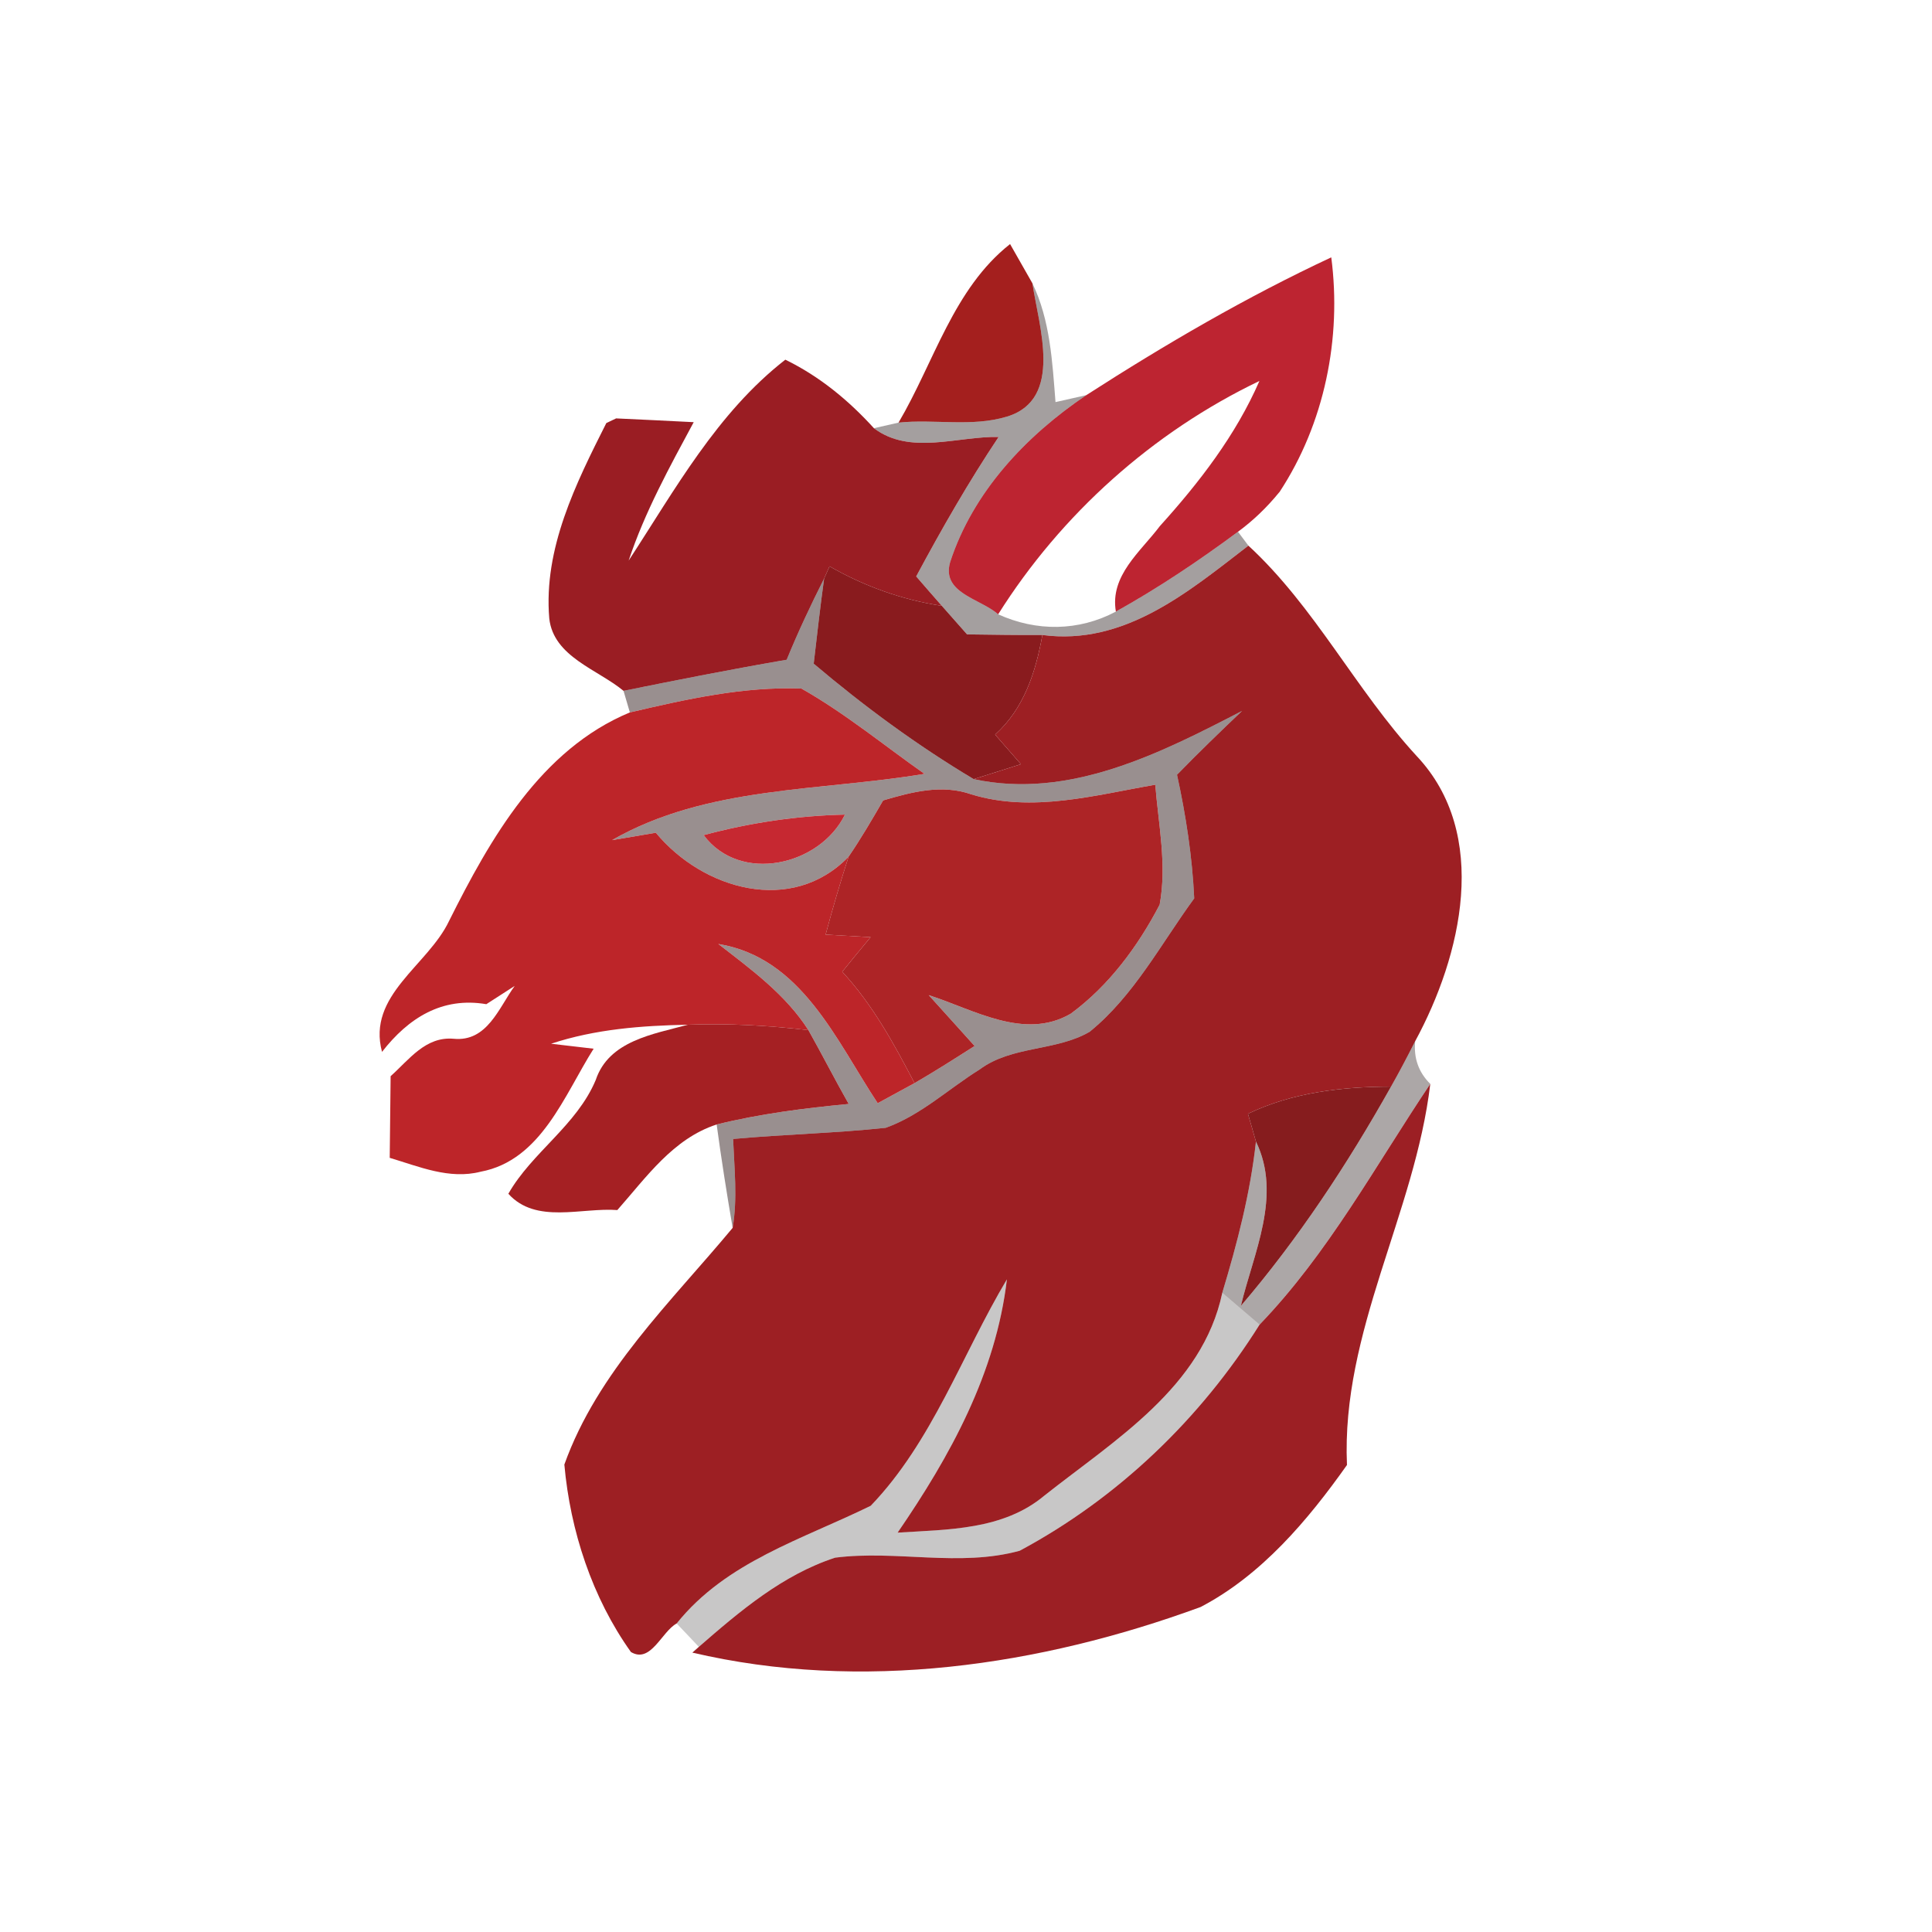 <svg xmlns="http://www.w3.org/2000/svg" width="128pt" height="128pt" viewBox="0 0 128 128"><path fill="#a41f1e" d="M59.53 28c2.35-3.98 3.64-8.88 7.39-11.83l1.48 2.6c.42 2.84 2.08 7.68-1.68 8.83-2.34.71-4.8.15-7.19.4z"/><path fill="#bd2431" d="M71.97 26.18c5.22-3.36 10.6-6.5 16.23-9.13.7 5.35-.45 11.02-3.43 15.55l-.03.03c-.8.98-1.7 1.85-2.72 2.6-2.59 1.92-5.27 3.72-8.09 5.29-.41-2.39 1.64-3.97 2.91-5.66 2.62-2.9 5.03-6.02 6.6-9.62-7.07 3.39-13.13 8.82-17.31 15.46-1.17-1.04-3.78-1.4-3.18-3.46 1.52-4.66 5.03-8.37 9.02-11.06z"/><path fill="#110404" d="M68.4 18.77c1.18 2.45 1.32 5.2 1.53 7.87.51-.12 1.53-.35 2.04-.46-3.99 2.69-7.5 6.4-9.02 11.06-.6 2.06 2.01 2.42 3.18 3.46 2.54 1.15 5.33 1.13 7.8-.18 2.82-1.57 5.5-3.37 8.09-5.29.17.23.52.69.69.92-3.99 3.07-8.21 6.64-13.65 5.92-1.67.01-3.33-.02-4.99-.04-.56-.63-1.12-1.26-1.67-1.89-.43-.49-1.28-1.46-1.7-1.95 1.69-3.15 3.47-6.26 5.46-9.24-2.72-.06-5.86 1.23-8.26-.58.41-.09 1.22-.28 1.63-.37 2.39-.25 4.85.31 7.19-.4 3.76-1.15 2.1-5.99 1.68-8.83z" opacity=".38"/><path fill="#9a1d23" d="M41.65 37.14c3.08-4.71 5.85-9.78 10.38-13.31 2.26 1.1 4.19 2.69 5.87 4.54 2.4 1.81 5.54.52 8.26.58-1.99 2.98-3.77 6.09-5.46 9.24.42.49 1.27 1.46 1.7 1.95-2.63-.4-5.14-1.3-7.44-2.62-.09.2-.27.61-.36.81-.89 1.76-1.73 3.55-2.48 5.38-3.61.62-7.21 1.33-10.81 2.06-1.71-1.42-4.64-2.25-4.92-4.8-.39-4.63 1.76-8.93 3.78-12.94l.65-.31c1.71.08 3.43.16 5.14.25-1.6 2.97-3.24 5.95-4.31 9.17z"/><path fill="#661a22" d="M84.74 32.63l.03-.03-.03.03z" opacity=".84"/><path fill="#891b1e" d="M54.96 37.52c2.3 1.32 4.81 2.22 7.44 2.62.55.63 1.11 1.26 1.67 1.89 1.66.02 3.32.05 4.99.04-.44 2.45-1.21 4.87-3.13 6.6.57.65 1.14 1.31 1.71 1.96-1.04.33-2.09.66-3.13.99-3.75-2.24-7.27-4.83-10.6-7.65.22-1.88.43-3.76.69-5.64.09-.2.27-.61.36-.81z"/><path fill="#9d1f23" d="M69.06 42.07c5.44.72 9.66-2.85 13.65-5.92 4.41 4.07 7.1 9.54 11.14 13.93 4.9 5.19 2.98 13.24-.09 18.9-.51 1.01-1.04 2.02-1.6 3.01-3.25.01-6.52.38-9.48 1.8.13.46.4 1.38.53 1.84-.37 3.41-1.24 6.74-2.23 10.02-1.32 6.26-7.13 9.75-11.79 13.44-2.72 2.28-6.37 2.24-9.72 2.45 3.48-5.07 6.51-10.56 7.24-16.78-2.98 5-4.94 10.75-9.02 15-4.51 2.22-9.58 3.7-12.86 7.8-.99.53-1.71 2.68-3.03 1.89-2.57-3.6-4.02-8.04-4.41-12.42 2.2-6.15 7.06-10.76 11.15-15.68.33-1.95.11-3.93.03-5.89 3.37-.31 6.75-.38 10.11-.74 2.32-.83 4.16-2.58 6.23-3.87 2.13-1.58 5.04-1.19 7.28-2.49 2.94-2.39 4.72-5.82 6.93-8.84-.13-2.76-.55-5.5-1.14-8.19 1.4-1.44 2.85-2.84 4.31-4.23-5.44 2.82-11.46 5.88-17.78 4.52 1.04-.33 2.09-.66 3.13-.99-.57-.65-1.14-1.31-1.71-1.96 1.92-1.73 2.69-4.15 3.13-6.6z"/><path fill="#1d0707" d="M52.12 43.71c.75-1.83 1.59-3.62 2.48-5.38-.26 1.88-.47 3.76-.69 5.64 3.33 2.82 6.85 5.41 10.6 7.65 6.32 1.36 12.34-1.7 17.78-4.52-1.46 1.39-2.91 2.79-4.31 4.23.59 2.69 1.01 5.43 1.14 8.19-2.21 3.02-3.99 6.45-6.93 8.84-2.24 1.3-5.15.91-7.28 2.49-2.07 1.29-3.91 3.04-6.23 3.87-3.36.36-6.74.43-10.11.74.08 1.96.3 3.94-.03 5.89-.39-2.28-.75-4.56-1.06-6.85 2.87-.71 5.81-1.08 8.75-1.36-.92-1.62-1.76-3.27-2.67-4.89-1.51-2.36-3.79-4.02-5.97-5.71 5.52.9 7.81 6.4 10.56 10.55.61-.33 1.83-1 2.44-1.33 1.35-.78 2.66-1.62 3.98-2.46-1.01-1.13-2.03-2.25-3.04-3.37 2.97.95 6.34 3.02 9.41 1.23 2.52-1.85 4.45-4.46 5.89-7.22.49-2.63-.08-5.32-.29-7.95-4 .69-8.15 1.87-12.18.64-1.95-.69-3.95-.16-5.85.4-.73 1.26-1.47 2.53-2.29 3.73-3.76 3.89-9.65 2.18-12.77-1.59-.97.17-1.93.33-2.9.49 6.27-3.6 13.76-3.23 20.7-4.39-2.7-1.9-5.27-4.02-8.15-5.65-3.85-.15-7.65.71-11.37 1.58-.1-.35-.31-1.07-.42-1.43 3.6-.73 7.2-1.44 10.81-2.06m-5.5 11.62c2.4 3.23 7.68 2.05 9.36-1.36-3.16.07-6.31.54-9.36 1.36z" opacity=".45"/><path fill="#bd2529" d="M41.73 47.2c3.72-.87 7.52-1.73 11.37-1.58 2.88 1.63 5.45 3.75 8.15 5.65-6.94 1.16-14.43.79-20.7 4.39.97-.16 1.93-.32 2.9-.49 3.12 3.77 9.01 5.48 12.77 1.59-.55 1.71-1.06 3.43-1.52 5.16.99.06 1.98.11 2.98.17-.63.76-1.26 1.52-1.88 2.29 2.01 2.17 3.43 4.77 4.79 7.38-.61.33-1.83 1-2.44 1.33-2.75-4.15-5.04-9.65-10.56-10.55 2.18 1.69 4.46 3.35 5.97 5.71-2.65-.31-5.32-.46-7.98-.36-3.06.06-6.14.29-9.07 1.26.71.08 2.11.25 2.82.33-1.94 3.06-3.47 7.4-7.49 8.15-2.07.53-4.07-.34-6.02-.92l.06-5.41c1.23-1.1 2.31-2.64 4.17-2.48 2.23.22 2.99-2.04 4.05-3.5-.47.3-1.41.91-1.88 1.21-2.93-.5-5.16.91-6.91 3.16-1.01-3.75 3.04-5.72 4.44-8.67 2.73-5.46 6.08-11.37 11.98-13.82z"/><path fill="#ad2426" d="M58.51 53.03c1.9-.56 3.9-1.09 5.85-.4 4.03 1.23 8.18.05 12.18-.64.21 2.63.78 5.32.29 7.95-1.44 2.76-3.37 5.37-5.89 7.22-3.07 1.79-6.44-.28-9.41-1.23 1.01 1.12 2.03 2.24 3.04 3.37-1.32.84-2.63 1.68-3.98 2.46-1.36-2.61-2.78-5.21-4.79-7.38.62-.77 1.25-1.53 1.88-2.29-1-.06-1.99-.11-2.98-.17.46-1.73.97-3.45 1.52-5.16.82-1.2 1.56-2.47 2.29-3.73z"/><path fill="#c62831" d="M46.62 55.33c3.05-.82 6.2-1.29 9.36-1.36-1.68 3.41-6.96 4.59-9.36 1.36z"/><path fill="#a52023" d="M45.58 67.89c2.66-.1 5.33.05 7.98.36.91 1.62 1.75 3.27 2.67 4.89-2.94.28-5.88.65-8.75 1.36-2.89.94-4.66 3.5-6.58 5.67-2.38-.18-5.39.95-7.22-1.08 1.56-2.74 4.53-4.53 5.79-7.54.87-2.6 3.8-3.03 6.11-3.66z"/><path fill="#120405" d="M92.16 71.99c.56-.99 1.09-2 1.6-3.01-.11 1.11.22 2.06 1 2.83-3.63 5.41-6.75 11.21-11.31 15.95l-2.47-2.11c.99-3.28 1.86-6.61 2.23-10.02 1.74 3.58-.16 7.37-1 10.89 3.83-4.48 7.07-9.4 9.95-14.53z" opacity=".35"/><path fill="#861c1e" d="M82.68 73.79c2.96-1.42 6.23-1.79 9.48-1.8-2.88 5.13-6.12 10.05-9.95 14.53.84-3.52 2.74-7.31 1-10.89-.13-.46-.4-1.38-.53-1.84z"/><path fill="#9c1f24" d="M83.45 87.76c4.56-4.74 7.68-10.54 11.31-15.95-1.02 8.59-5.91 16.41-5.52 25.25-2.59 3.66-5.67 7.31-9.7 9.41-10.67 3.91-22.48 5.64-33.67 3.02l.43-.38c2.72-2.37 5.56-4.78 9.03-5.91 4.06-.52 8.24.64 12.23-.46 6.51-3.49 11.97-8.73 15.89-14.98z"/><path fill="#080202" d="M57.69 99.76c4.08-4.25 6.04-10 9.02-15-.73 6.22-3.76 11.71-7.24 16.78 3.35-.21 7-.17 9.72-2.45 4.66-3.69 10.47-7.18 11.79-13.44l2.47 2.11c-3.92 6.25-9.38 11.49-15.89 14.98-3.99 1.1-8.17-.06-12.23.46-3.47 1.13-6.31 3.54-9.03 5.91-.36-.39-1.1-1.16-1.47-1.55 3.28-4.1 8.35-5.58 12.86-7.8z" opacity=".22"/></svg>